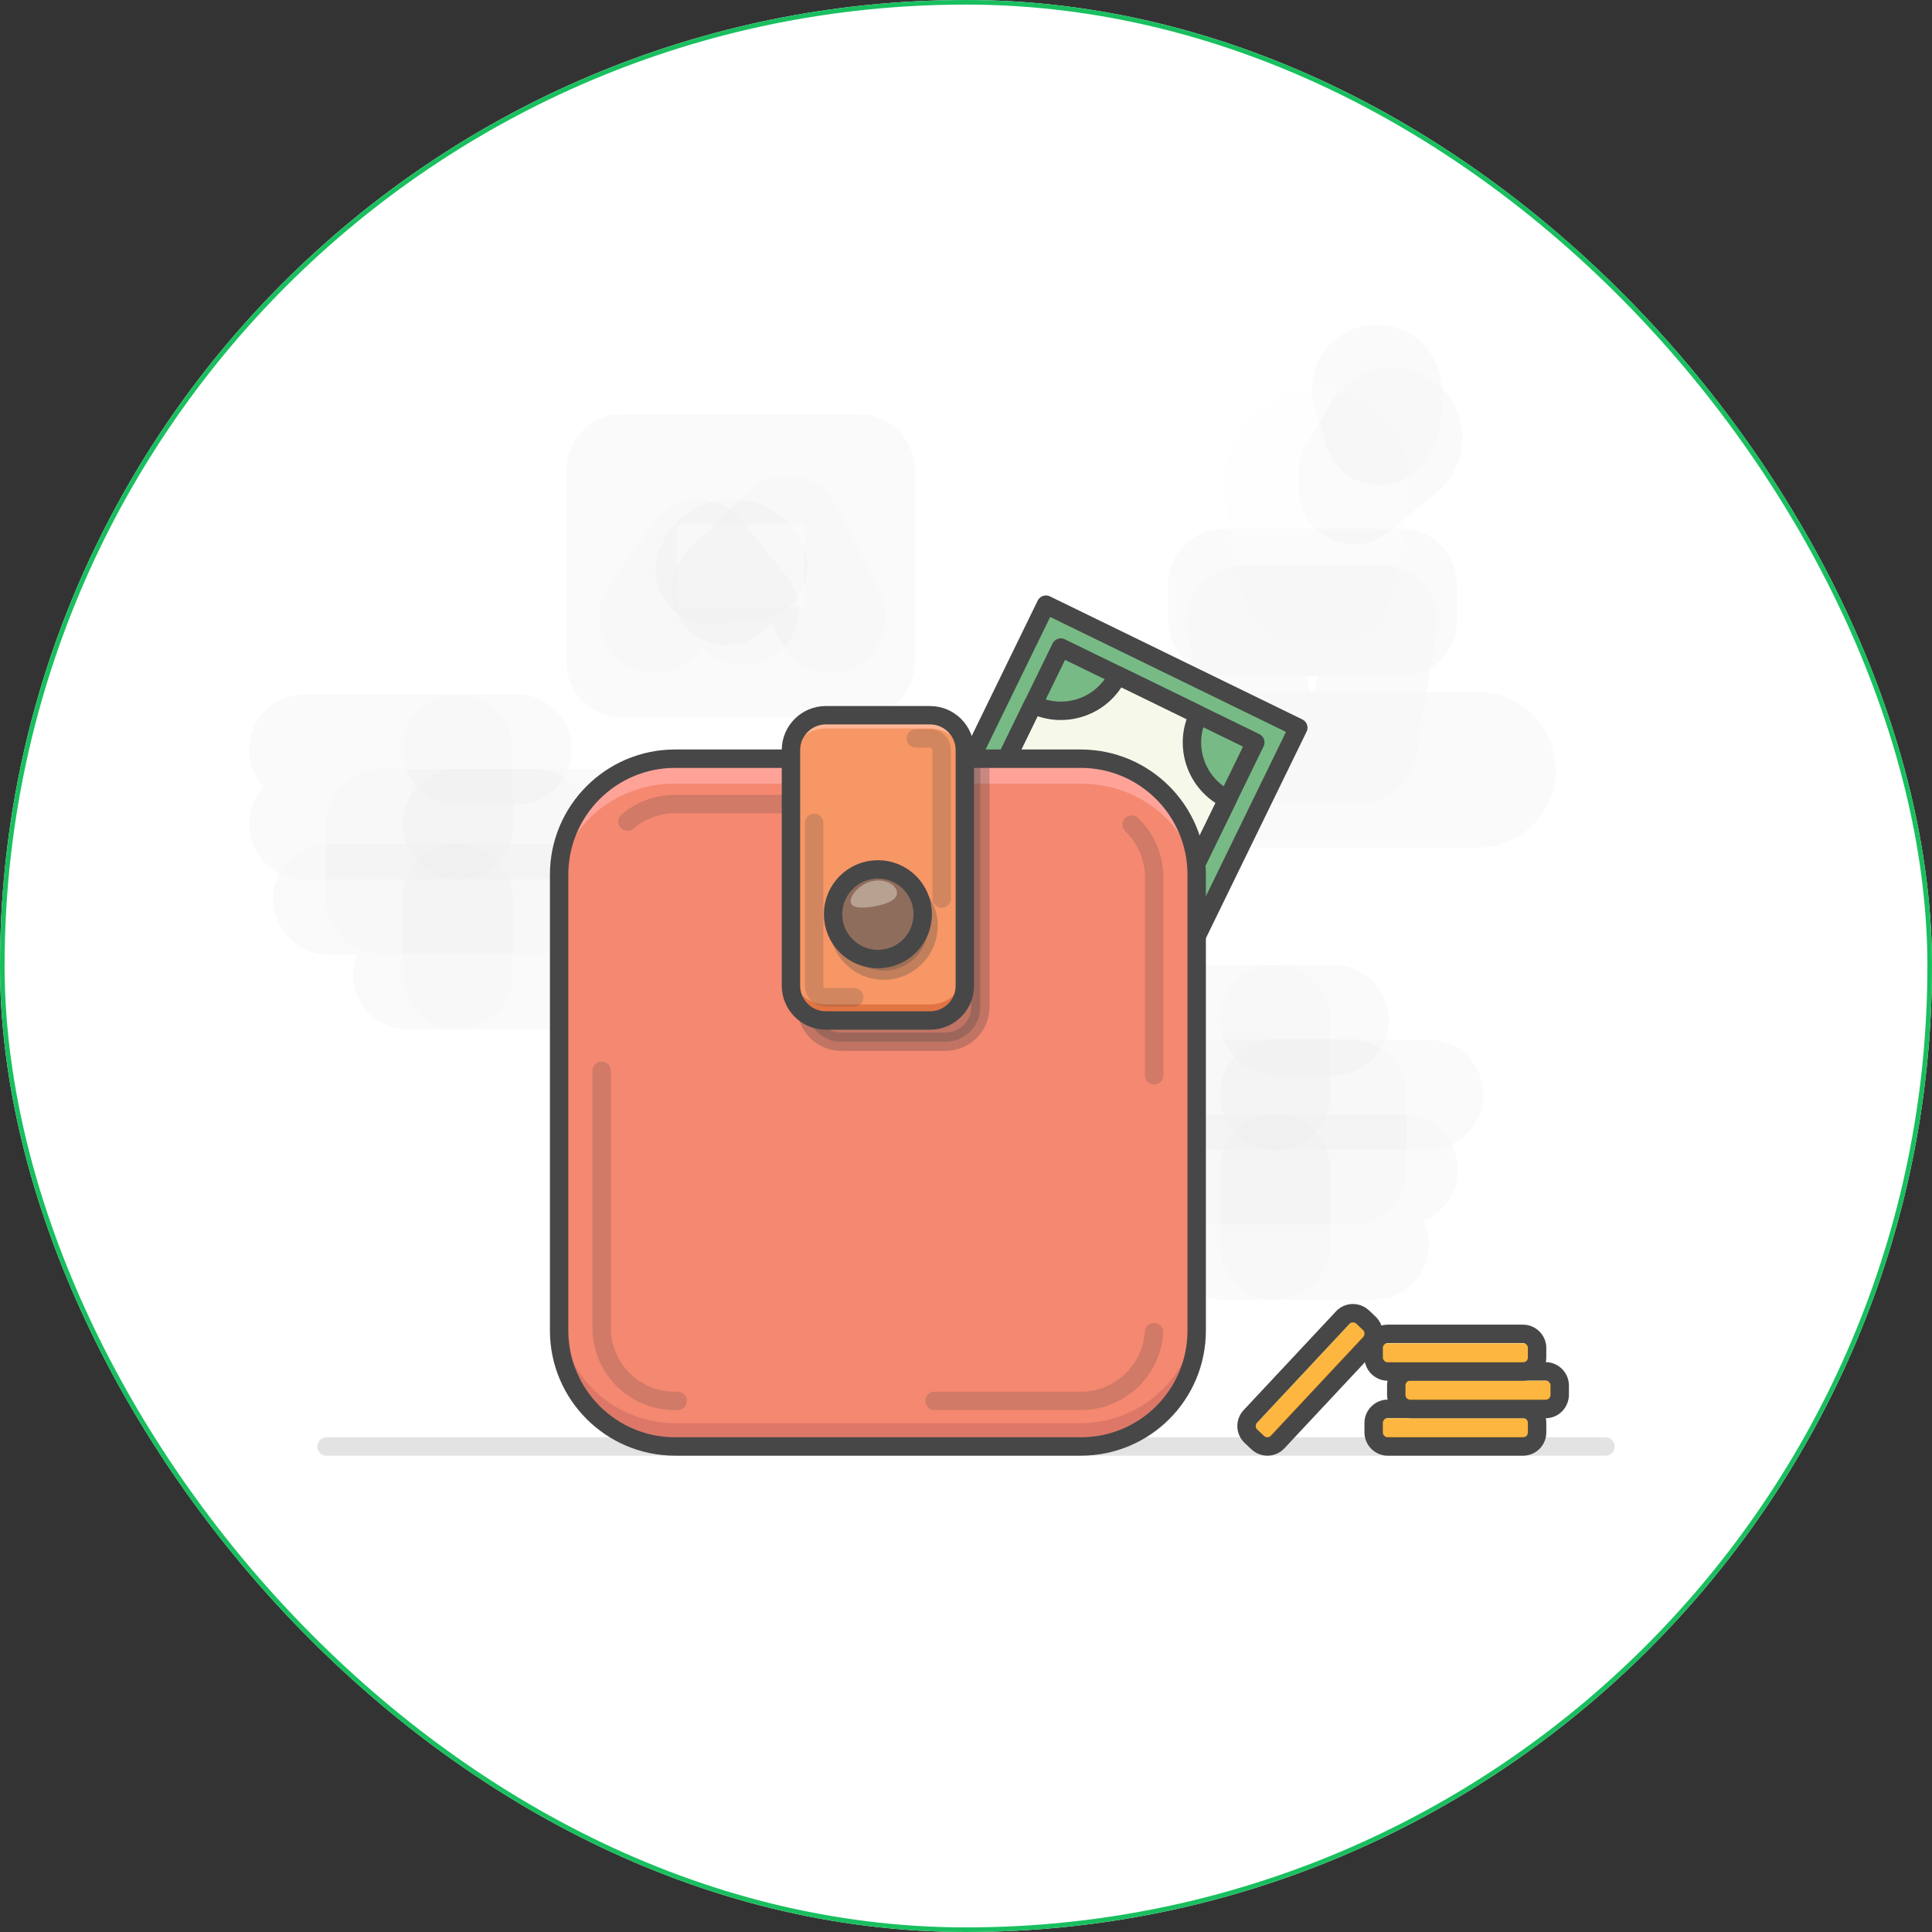 <svg width="105" height="105" viewBox="0 0 105 105" fill="none" xmlns="http://www.w3.org/2000/svg">
<rect x="0" y="0" width="105" height="105" fill="#333333" stroke="none"/>
<g clip-path="url(#clip0_437_6267)">
<path d="M105 0H0V105H105V0Z" fill="white"/>
<g opacity="0.15">
<path opacity="0.15" d="M16.538 40.73H24.875V44.793H16.538" stroke="#474747" stroke-width="6" stroke-miterlimit="10" stroke-linecap="round" stroke-linejoin="round"/>
<path opacity="0.15" d="M33.201 44.793H24.875" stroke="#474747" stroke-width="6" stroke-miterlimit="10" stroke-linecap="round" stroke-linejoin="round"/>
<path opacity="0.15" d="M24.875 40.73H28.067" stroke="#474747" stroke-width="6" stroke-miterlimit="10" stroke-linecap="round" stroke-linejoin="round"/>
<path opacity="0.15" d="M29.033 44.793H20.706V48.856H29.033V44.793Z" stroke="#474747" stroke-width="6" stroke-miterlimit="10" stroke-linecap="round" stroke-linejoin="round"/>
<path opacity="0.15" d="M17.839 48.878H24.874V52.941H22.176" stroke="#474747" stroke-width="6" stroke-miterlimit="10" stroke-linecap="round" stroke-linejoin="round"/>
<path opacity="0.15" d="M33.201 48.878H24.875V52.941H33.201V48.878Z" stroke="#474747" stroke-width="6" stroke-miterlimit="10" stroke-linecap="round" stroke-linejoin="round"/>
<path opacity="0.15" d="M60.953 55.44H69.29V59.493H60.953" stroke="#474747" stroke-width="6" stroke-miterlimit="10" stroke-linecap="round" stroke-linejoin="round"/>
<path opacity="0.15" d="M77.616 59.493H69.29" stroke="#474747" stroke-width="6" stroke-miterlimit="10" stroke-linecap="round" stroke-linejoin="round"/>
<path opacity="0.15" d="M69.29 55.44H72.481" stroke="#474747" stroke-width="6" stroke-miterlimit="10" stroke-linecap="round" stroke-linejoin="round"/>
<path opacity="0.15" d="M73.448 59.493H65.121V63.557H73.448V59.493Z" stroke="#474747" stroke-width="6" stroke-miterlimit="10" stroke-linecap="round" stroke-linejoin="round"/>
<path opacity="0.15" d="M62.254 63.578H69.289V67.642H66.591" stroke="#474747" stroke-width="6" stroke-miterlimit="10" stroke-linecap="round" stroke-linejoin="round"/>
<path opacity="0.15" d="M74.655 67.642H69.29V63.578H76.23" stroke="#474747" stroke-width="6" stroke-miterlimit="10" stroke-linecap="round" stroke-linejoin="round"/>
<path opacity="0.15" d="M46.715 25.516H33.789V35.995H46.715V25.516Z" stroke="#474747" stroke-width="6" stroke-miterlimit="10" stroke-linecap="round" stroke-linejoin="round"/>
<path opacity="0.15" d="M35.574 33.568L37.937 30.135L40.394 33.169" stroke="#474747" stroke-width="6" stroke-miterlimit="10" stroke-linecap="round" stroke-linejoin="round"/>
<path opacity="0.15" d="M39.491 32.057L42.798 28.855L45.14 33.569" stroke="#474747" stroke-width="6" stroke-miterlimit="10" stroke-linecap="round" stroke-linejoin="round"/>
<path opacity="0.15" d="M38.629 30.985C38.797 30.492 39.259 30.135 39.805 30.135C40.257 30.135 40.656 30.376 40.876 30.744" stroke="#474747" stroke-width="6" stroke-miterlimit="10" stroke-linecap="round" stroke-linejoin="round"/>
<path opacity="0.15" d="M80.325 43.071H61.939C61.257 43.071 60.711 42.525 60.711 41.843C60.711 41.16 61.257 40.614 61.939 40.614H80.325C81.007 40.614 81.553 41.16 81.553 41.843C81.553 42.525 81.007 43.071 80.325 43.071Z" stroke="#474747" stroke-width="6" stroke-miterlimit="10" stroke-linecap="round" stroke-linejoin="round"/>
<path opacity="0.15" d="M74.004 40.614H68.617L67.504 33.736H75.127L74.004 40.614Z" stroke="#474747" stroke-width="6" stroke-miterlimit="10" stroke-linecap="round" stroke-linejoin="round"/>
<path opacity="0.15" d="M76.178 31.742H66.486V33.737H76.178V31.742Z" stroke="#474747" stroke-width="6" stroke-miterlimit="10" stroke-linecap="round" stroke-linejoin="round"/>
<g opacity="0.15">
<path opacity="0.15" d="M72.566 31.741C71.904 31.741 71.243 31.741 70.581 31.741C70.035 29.841 69.563 27.846 69.626 25.893C69.699 24.958 70.707 24.171 71.579 24.171C72.45 24.171 73.458 24.958 73.532 25.893C73.574 27.846 73.101 29.841 72.566 31.741Z" stroke="#474747" stroke-width="6" stroke-miterlimit="10" stroke-linecap="round" stroke-linejoin="round"/>
</g>
<path opacity="0.15" d="M73.574 25.662L74.949 23.384C75.212 22.943 75.81 22.848 76.199 23.184C76.587 23.52 76.577 24.119 76.178 24.444L73.595 26.565" stroke="#474747" stroke-width="6" stroke-miterlimit="10" stroke-linecap="round" stroke-linejoin="round"/>
<path opacity="0.15" d="M74.97 23.363L74.319 21.326C74.214 21.011 74.424 20.685 74.75 20.643C75.075 20.601 75.359 20.853 75.359 21.179L75.306 22.827" stroke="#474747" stroke-width="6" stroke-miterlimit="10" stroke-linecap="round" stroke-linejoin="round"/>
</g>
<path d="M56.705 67.967L70.559 39.548L56.845 32.862L42.991 61.281L56.705 67.967Z" fill="#77BA85"/>
<path d="M56.705 67.967L70.559 39.548L56.845 32.862L42.991 61.281L56.705 67.967Z" stroke="#474747" stroke-miterlimit="10" stroke-linecap="round" stroke-linejoin="round"/>
<path d="M65.132 38.84L60.743 36.698C59.913 38.41 57.855 39.113 56.144 38.284L45.329 60.46L55.902 65.615L66.717 43.439C65.006 42.61 64.292 40.552 65.132 38.84Z" fill="#F6F9EA"/>
<path d="M65.132 38.84L60.743 36.698C59.913 38.41 57.855 39.113 56.144 38.284L45.329 60.46L55.902 65.615L66.717 43.439C65.006 42.61 64.292 40.552 65.132 38.84Z" stroke="#474747" stroke-miterlimit="10" stroke-linecap="round" stroke-linejoin="round"/>
<path d="M68.223 40.348L57.652 35.194L45.33 60.471L55.901 65.624L68.223 40.348Z" stroke="#474747" stroke-miterlimit="10" stroke-linecap="round" stroke-linejoin="round"/>
<path d="M57.824 51.797C59.813 51.797 61.425 50.184 61.425 48.195C61.425 46.206 59.813 44.594 57.824 44.594C55.835 44.594 54.222 46.206 54.222 48.195C54.222 50.184 55.835 51.797 57.824 51.797Z" fill="#77BA85"/>
<path d="M57.824 51.797C59.813 51.797 61.425 50.184 61.425 48.195C61.425 46.206 59.813 44.594 57.824 44.594C55.835 44.594 54.222 46.206 54.222 48.195C54.222 50.184 55.835 51.797 57.824 51.797Z" stroke="#474747" stroke-miterlimit="10" stroke-linecap="round" stroke-linejoin="round"/>
<path opacity="0.15" d="M17.745 78.614H87.255" stroke="#474747" stroke-miterlimit="10" stroke-linecap="round" stroke-linejoin="round"/>
<path d="M58.737 78.613H36.687C33.212 78.613 30.387 75.789 30.387 72.313V47.533C30.387 44.058 33.212 41.233 36.687 41.233H58.737C62.213 41.233 65.037 44.058 65.037 47.533V72.313C65.037 75.799 62.223 78.613 58.737 78.613Z" fill="#F58870"/>
<path d="M58.737 78.613H36.687C33.212 78.613 30.387 75.789 30.387 72.313V47.533C30.387 44.058 33.212 41.233 36.687 41.233H58.737C62.213 41.233 65.037 44.058 65.037 47.533V72.313C65.037 75.799 62.223 78.613 58.737 78.613Z" fill="#F58870"/>
<path d="M58.737 77.343H36.687C33.212 77.343 30.387 74.519 30.387 71.043V72.314C30.387 75.789 33.212 78.614 36.687 78.614H58.737C62.213 78.614 65.037 75.789 65.037 72.314V71.043C65.037 74.519 62.223 77.343 58.737 77.343Z" fill="#DD7868"/>
<path d="M58.737 41.233H36.687C33.212 41.233 30.387 43.827 30.387 47.019V48.373C30.387 45.181 33.212 42.588 36.687 42.588H58.737C62.213 42.588 65.037 45.181 65.037 48.373V47.019C65.037 43.827 62.223 41.233 58.737 41.233Z" fill="#FFA399"/>
<path opacity="0.3" d="M51.387 56.616H45.717C44.678 56.616 43.827 55.765 43.827 54.726V43.123C43.827 42.084 44.678 41.233 45.717 41.233H53.277V54.726C53.277 55.765 52.437 56.616 51.387 56.616Z" fill="#474747" stroke="#474747" stroke-miterlimit="10" stroke-linecap="round" stroke-linejoin="round"/>
<path d="M58.737 78.613H36.687C33.212 78.613 30.387 75.789 30.387 72.313V47.533C30.387 44.058 33.212 41.233 36.687 41.233H58.737C62.213 41.233 65.037 44.058 65.037 47.533V72.313C65.037 75.799 62.223 78.613 58.737 78.613Z" stroke="#474747" stroke-miterlimit="10" stroke-linecap="round" stroke-linejoin="round"/>
<g opacity="0.46">
<path opacity="0.46" d="M32.697 72.156V47.691C32.697 45.486 34.482 43.701 36.687 43.701H58.737C60.942 43.701 62.727 45.486 62.727 47.691V72.146C62.727 74.351 60.942 76.136 58.737 76.136H36.687C34.482 76.146 32.697 74.361 32.697 72.156Z" stroke="#474747" stroke-linecap="round" stroke-linejoin="round" stroke-dasharray="13.96 13.96"/>
</g>
<path d="M50.547 55.461H44.877C43.838 55.461 42.987 54.611 42.987 53.571V40.761C42.987 39.722 43.838 38.871 44.877 38.871H50.547C51.587 38.871 52.437 39.722 52.437 40.761V53.571C52.437 54.611 51.597 55.461 50.547 55.461Z" fill="#F79765"/>
<path d="M50.547 54.589H44.877C43.838 54.589 42.987 53.739 42.987 52.699V53.571C42.987 54.61 43.838 55.461 44.877 55.461H50.547C51.587 55.461 52.437 54.61 52.437 53.571V52.699C52.437 53.739 51.597 54.589 50.547 54.589Z" fill="#E27444"/>
<path d="M50.547 38.871H44.877C43.838 38.871 42.987 39.722 42.987 40.761V41.475C42.987 40.436 43.838 39.585 44.877 39.585H50.547C51.587 39.585 52.437 40.436 52.437 41.475V40.761C52.437 39.722 51.597 38.871 50.547 38.871Z" fill="#FFB797"/>
<path d="M50.547 55.461H44.877C43.838 55.461 42.987 54.611 42.987 53.571V40.761C42.987 39.722 43.838 38.871 44.877 38.871H50.547C51.587 38.871 52.437 39.722 52.437 40.761V53.571C52.437 54.611 51.597 55.461 50.547 55.461Z" stroke="#474747" stroke-miterlimit="10" stroke-linecap="round" stroke-linejoin="round"/>
<path opacity="0.3" d="M48.027 52.752C49.373 52.752 50.463 51.661 50.463 50.316C50.463 48.971 49.373 47.88 48.027 47.88C46.682 47.88 45.591 48.971 45.591 50.316C45.591 51.661 46.682 52.752 48.027 52.752Z" fill="#474747" stroke="#474747" stroke-miterlimit="10" stroke-linecap="round" stroke-linejoin="round"/>
<g opacity="0.46">
<path opacity="0.46" d="M44.877 54.201C44.531 54.201 44.247 53.917 44.247 53.571V40.761C44.247 40.414 44.531 40.131 44.877 40.131H50.547C50.894 40.131 51.177 40.414 51.177 40.761V53.571C51.177 53.917 50.894 54.201 50.547 54.201H44.877Z" stroke="#474747" stroke-linecap="round" stroke-linejoin="round" stroke-dasharray="9.84 9.84"/>
</g>
<path d="M47.712 52.122C49.058 52.122 50.148 51.031 50.148 49.686C50.148 48.341 49.058 47.25 47.712 47.25C46.367 47.25 45.276 48.341 45.276 49.686C45.276 51.031 46.367 52.122 47.712 52.122Z" fill="#8F6D5D"/>
<path d="M47.712 52.122C49.058 52.122 50.148 51.031 50.148 49.686C50.148 48.341 49.058 47.25 47.712 47.25C46.367 47.25 45.276 48.341 45.276 49.686C45.276 51.031 46.367 52.122 47.712 52.122Z" stroke="#474747" stroke-miterlimit="10" stroke-linecap="round" stroke-linejoin="round"/>
<g opacity="0.6">
<path opacity="0.6" d="M48.741 48.437C48.825 48.836 48.353 49.088 47.66 49.235C46.956 49.371 46.326 49.392 46.242 49.056C46.158 48.731 46.631 48.111 47.324 47.912C48.027 47.712 48.657 48.048 48.741 48.437Z" fill="#FFFCEE"/>
</g>
<path d="M82.772 78.614H75.422C75.002 78.614 74.655 78.267 74.655 77.847V77.333C74.655 76.913 75.002 76.566 75.422 76.566H82.772C83.192 76.566 83.538 76.913 83.538 77.333V77.847C83.538 78.278 83.192 78.614 82.772 78.614Z" fill="#FDB740"/>
<path opacity="0.88" d="M82.772 76.787H75.422C75.002 76.787 74.655 77.134 74.655 77.554V77.848C74.655 77.428 75.002 77.081 75.422 77.081H82.772C83.192 77.081 83.538 77.428 83.538 77.848V77.554C83.538 77.134 83.192 76.787 82.772 76.787Z" fill="#FFF3C0"/>
<path d="M82.772 78.383H75.422C75.002 78.383 74.655 78.036 74.655 77.616V77.322C74.655 77.742 75.002 78.089 75.422 78.089H82.772C83.192 78.089 83.538 77.742 83.538 77.322V77.616C83.538 78.047 83.192 78.383 82.772 78.383Z" fill="#F29E25"/>
<path d="M82.772 78.614H75.422C75.002 78.614 74.655 78.267 74.655 77.847V77.333C74.655 76.913 75.002 76.566 75.422 76.566H82.772C83.192 76.566 83.538 76.913 83.538 77.333V77.847C83.538 78.278 83.192 78.614 82.772 78.614Z" stroke="#474747" stroke-miterlimit="10" stroke-linecap="round" stroke-linejoin="round"/>
<path d="M84 76.577H76.65C76.23 76.577 75.884 76.23 75.884 75.81V75.296C75.884 74.876 76.23 74.529 76.65 74.529H84C84.42 74.529 84.767 74.876 84.767 75.296V75.81C84.756 76.241 84.42 76.577 84 76.577Z" fill="#FDB740"/>
<path opacity="0.88" d="M84 74.75H76.65C76.23 74.75 75.884 75.097 75.884 75.516V75.811C75.884 75.391 76.23 75.044 76.65 75.044H84C84.42 75.044 84.767 75.391 84.767 75.811V75.516C84.756 75.097 84.42 74.75 84 74.75Z" fill="#FFF3C0"/>
<path d="M84 76.346H76.65C76.23 76.346 75.884 75.999 75.884 75.579V75.285C75.884 75.705 76.23 76.052 76.65 76.052H84C84.42 76.052 84.767 75.705 84.767 75.285V75.579C84.756 76.01 84.42 76.346 84 76.346Z" fill="#F29E25"/>
<path d="M84 76.577H76.65C76.23 76.577 75.884 76.23 75.884 75.81V75.296C75.884 74.876 76.23 74.529 76.65 74.529H84C84.42 74.529 84.767 74.876 84.767 75.296V75.81C84.756 76.241 84.42 76.577 84 76.577Z" stroke="#474747" stroke-miterlimit="10" stroke-linecap="round" stroke-linejoin="round"/>
<path d="M82.772 74.54H75.422C75.002 74.54 74.655 74.193 74.655 73.773V73.259C74.655 72.839 75.002 72.492 75.422 72.492H82.772C83.192 72.492 83.538 72.839 83.538 73.259V73.773C83.538 74.204 83.192 74.54 82.772 74.54Z" fill="#FDB740"/>
<path opacity="0.88" d="M82.772 72.724H75.422C75.002 72.724 74.655 73.07 74.655 73.49V73.784C74.655 73.364 75.002 73.018 75.422 73.018H82.772C83.192 73.018 83.538 73.364 83.538 73.784V73.49C83.538 73.06 83.192 72.724 82.772 72.724Z" fill="#FFF3C0"/>
<path d="M82.772 74.319H75.422C75.002 74.319 74.655 73.973 74.655 73.553V73.259C74.655 73.679 75.002 74.025 75.422 74.025H82.772C83.192 74.025 83.538 73.679 83.538 73.259V73.553C83.538 73.973 83.192 74.319 82.772 74.319Z" fill="#F29E25"/>
<path d="M82.772 74.54H75.422C75.002 74.54 74.655 74.193 74.655 73.773V73.259C74.655 72.839 75.002 72.492 75.422 72.492H82.772C83.192 72.492 83.538 72.839 83.538 73.259V73.773C83.538 74.204 83.192 74.54 82.772 74.54Z" stroke="#474747" stroke-miterlimit="10" stroke-linecap="round" stroke-linejoin="round"/>
<path d="M74.456 73.007L69.437 78.373C69.153 78.677 68.67 78.698 68.355 78.404L67.988 78.058C67.683 77.774 67.662 77.291 67.956 76.976L72.975 71.611C73.259 71.306 73.742 71.285 74.057 71.579L74.424 71.926C74.718 72.22 74.739 72.692 74.456 73.007Z" fill="#FDB740"/>
<path opacity="0.88" d="M73.122 71.758L68.103 77.124C67.82 77.428 67.83 77.911 68.135 78.205L68.355 78.405C68.05 78.121 68.029 77.638 68.323 77.323L73.343 71.958C73.626 71.653 74.109 71.632 74.424 71.926L74.204 71.727C73.888 71.433 73.406 71.454 73.122 71.758Z" fill="#FFF3C0"/>
<path d="M74.288 72.849L69.269 78.215C68.985 78.519 68.502 78.54 68.187 78.246L67.967 78.047C68.271 78.33 68.754 78.32 69.048 78.015L74.067 72.65C74.351 72.345 74.34 71.862 74.036 71.568L74.256 71.768C74.55 72.062 74.571 72.545 74.288 72.849Z" fill="#F29E25"/>
<path d="M74.456 73.007L69.437 78.373C69.153 78.677 68.67 78.698 68.355 78.404L67.988 78.058C67.683 77.774 67.662 77.291 67.956 76.976L72.975 71.611C73.259 71.306 73.742 71.285 74.057 71.579L74.424 71.926C74.718 72.22 74.739 72.692 74.456 73.007Z" stroke="#474747" stroke-miterlimit="10" stroke-linecap="round" stroke-linejoin="round"/>
</g>
<rect x="0.125" y="0.125" width="104.75" height="104.75" rx="52.375" stroke="#19BF5F" stroke-width="0.25"/>
<defs>
<clipPath id="clip0_437_6267">
<rect width="105" height="105" rx="52.5" fill="white"/>
</clipPath>
</defs>
</svg>
